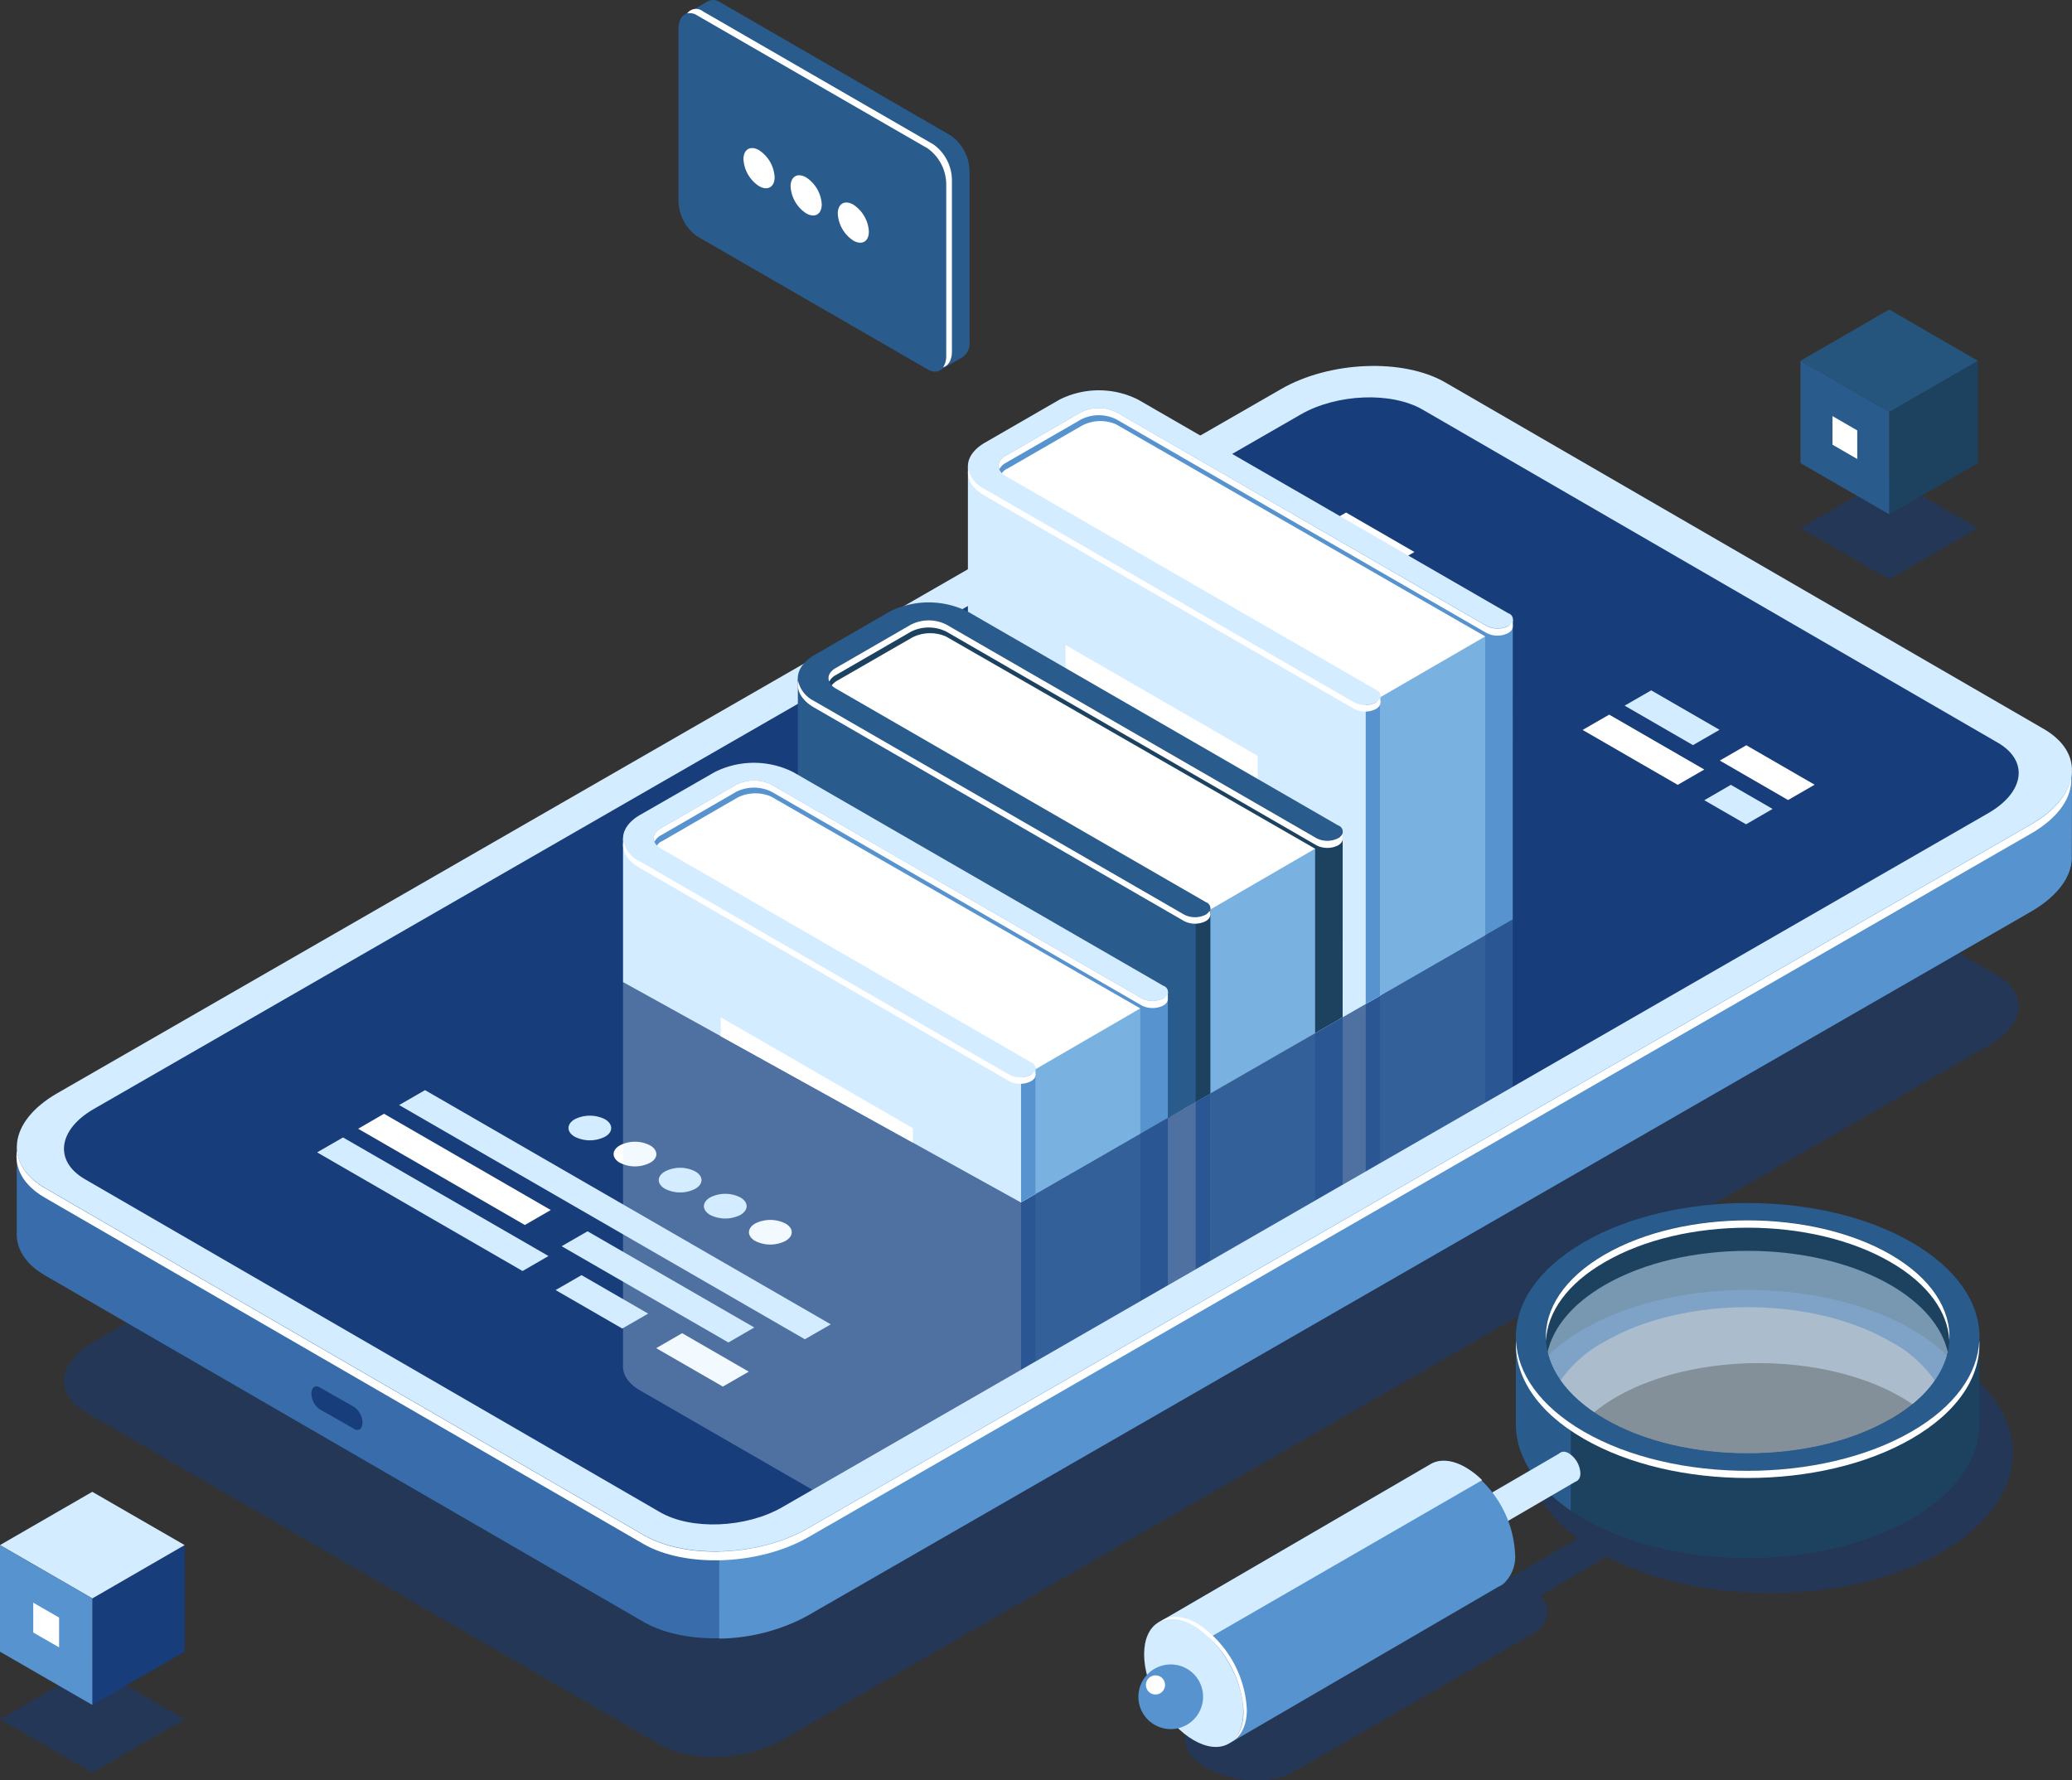 <svg id="_ÎÓÈ_1" data-name="—ÎÓÈ_1" xmlns="http://www.w3.org/2000/svg" xmlns:xlink="http://www.w3.org/1999/xlink" viewBox="0 0 316.57 272"><rect x="0" y="0" width="316.57" height="272" fill="#333333" stroke="none"/><defs><style>.cls-1{fill:none;}.cls-2,.cls-4{fill:#173d7a;}.cls-2,.cls-8{opacity:0.5;}.cls-3{fill:#396caa;}.cls-5{fill:#5793ce;}.cls-6,.cls-8{fill:#d4ecff;}.cls-7{fill:#fff;}.cls-9{fill:#1d4260;}.cls-10{fill:#295b8d;}.cls-11{fill:#983be9;}.cls-12{opacity:0.3;}.cls-13{clip-path:url(#clip-path);}.cls-14{fill:#79b1e0;}.cls-15{fill:#ff2c9c;}.cls-16{fill:#d3008d;}.cls-17{clip-path:url(#clip-path-2);}.cls-18{fill:#25557c;}</style><clipPath id="clip-path" transform="translate(0 0)"><polygon class="cls-1" points="95.19 150.08 155.97 183.74 236.28 137.52 246.01 157.5 119.26 230.45 72.89 206.77 95.19 150.08"/></clipPath><clipPath id="clip-path-2" transform="translate(0 0)"><polygon class="cls-1" points="89.22 146.77 155.97 183.74 248.52 130.48 249.95 50.4 188.35 40.38 91.93 107.62 89.22 146.77"/></clipPath></defs><path class="cls-2" d="M305.2,149.06,217.35,98.19c-4.77-2.76-13.12-2.43-18.63.75L14.35,205c-5.52,3.18-6.13,8-1.36,10.76l87.85,50.87c4.77,2.76,13.12,2.43,18.64-.75l184.36-106.1C309.36,156.64,310,151.83,305.2,149.06Z" transform="translate(0 0)"/><path class="cls-3" d="M98.29,247.82,6.86,194.88c-3-1.74-4.4-4.08-4.3-6.52h0l0-13.26,5.08,6c.33-.21.66-.43,1-.64l187-107.63c7.42-4.27,18.65-4.72,25.07-1L310.92,124c1.82-2,5.65-6.21,5.65-6.21l-.05,13h0c.14,2.93-1.95,6-6.14,8.46l-187,107.63C115.93,251.09,104.71,251.54,98.29,247.82Z" transform="translate(0 0)"/><path class="cls-4" d="M48.85,215.35l5.27,3c.69.4,1.26,0,1.26-1h0A3.05,3.05,0,0,0,54.12,215l-5.27-3c-.7-.4-1.27,0-1.27,1h0A3,3,0,0,0,48.85,215.35Z" transform="translate(0 0)"/><path class="cls-5" d="M195.71,72.78c7.42-4.27,18.65-4.72,25.07-1L310.92,124c1.82-2,5.65-6.21,5.65-6.21l-.05,13h0c.14,2.93-1.95,6-6.14,8.46l-187,107.63a29,29,0,0,1-13.5,3.51L110,122.08Z" transform="translate(0 0)"/><path class="cls-6" d="M312.24,111.38,220.82,58.44c-6.43-3.72-17.65-3.27-25.07,1L8.72,167.07C1.3,171.35.48,177.83,6.9,181.54l91.42,53c6.42,3.72,17.65,3.27,25.07-1l187-107.63C317.84,121.58,318.66,115.1,312.24,111.38Z" transform="translate(0 0)"/><path class="cls-7" d="M98.26,235.9,6.83,183c-3.31-1.92-4.68-4.57-4.23-7.27.16,2.19,1.57,4.27,4.3,5.85l91.42,53c6.42,3.72,17.65,3.27,25.07-1l187-107.63c3.6-2.07,5.63-4.66,6.05-7.2.22,3-1.85,6.16-6.12,8.62l-187,107.63C115.9,239.17,104.68,239.62,98.26,235.9Z" transform="translate(0 0)"/><path class="cls-4" d="M305.2,113.47,217.35,62.59c-4.77-2.76-13.12-2.43-18.63.75L14.35,169.45c-5.52,3.17-6.13,8-1.36,10.75l87.85,50.87c4.77,2.77,13.12,2.43,18.64-.74L303.84,124.22C309.36,121,310,116.23,305.2,113.47Z" transform="translate(0 0)"/><polygon class="cls-6" points="122.97 204.65 60.98 168.86 64.94 166.58 126.93 202.37 122.97 204.65"/><polygon class="cls-6" points="79.84 194.22 48.45 176.09 52.41 173.81 83.8 191.93 79.84 194.22"/><polygon class="cls-6" points="95.07 203.01 84.89 197.13 88.85 194.85 99.03 200.73 95.07 203.01"/><polygon class="cls-7" points="110.44 211.88 100.26 206.01 104.22 203.72 114.4 209.6 110.44 211.88"/><polygon class="cls-7" points="80.19 187.19 54.72 172.48 58.67 170.19 84.15 184.9 80.19 187.19"/><polygon class="cls-6" points="111.29 205.14 85.81 190.43 89.77 188.15 115.24 202.85 111.29 205.14"/><path class="cls-6" d="M92.43,173.7a5.12,5.12,0,0,1-4.62,0c-1.27-.74-1.27-1.93,0-2.67a5.15,5.15,0,0,1,4.62,0C93.7,171.77,93.7,173,92.43,173.7Z" transform="translate(0 0)"/><path class="cls-7" d="M99.32,177.68a5.06,5.06,0,0,1-4.61,0c-1.28-.73-1.28-1.93,0-2.66a5.06,5.06,0,0,1,4.61,0C100.6,175.75,100.6,177,99.32,177.68Z" transform="translate(0 0)"/><path class="cls-6" d="M106.22,181.66a5.06,5.06,0,0,1-4.61,0c-1.28-.73-1.28-1.93,0-2.66a5.06,5.06,0,0,1,4.61,0C107.5,179.73,107.5,180.93,106.22,181.66Z" transform="translate(0 0)"/><path class="cls-6" d="M113.12,185.65a5.15,5.15,0,0,1-4.62,0c-1.27-.74-1.27-1.93,0-2.67a5.08,5.08,0,0,1,4.62,0C114.39,183.72,114.39,184.91,113.12,185.65Z" transform="translate(0 0)"/><path class="cls-7" d="M120,189.63a5.15,5.15,0,0,1-4.62,0c-1.27-.74-1.27-1.93,0-2.67a5.15,5.15,0,0,1,4.62,0C121.29,187.7,121.29,188.89,120,189.63Z" transform="translate(0 0)"/><polygon class="cls-6" points="258.66 113.86 248.22 107.83 252.28 105.49 262.72 111.52 258.66 113.86"/><polygon class="cls-7" points="273.19 122.25 262.76 116.22 266.81 113.88 277.25 119.91 273.19 122.25"/><polygon class="cls-7" points="212.04 86.69 201.6 80.66 205.66 78.32 216.1 84.35 212.04 86.69"/><polygon class="cls-7" points="256.33 119.93 241.8 111.54 245.86 109.2 260.39 117.59 256.33 119.93"/><polygon class="cls-6" points="266.77 125.96 260.39 122.28 264.45 119.93 270.83 123.61 266.77 125.96"/><path class="cls-2" d="M183.34,262.35l36.38-21c2.87-1.66,7.53-1.75,11.31-.41l10-5.86c-9.39-7-10.24-16.58-2.55-24a20.89,20.89,0,0,0,6.72,5.84c12.05,7,31.58,7,43.63,0,4.7-2.71,7.54-6.09,8.57-9.61,13.74,8.4,13.5,21.64-.74,29.86-14.07,8.12-36.6,8.34-51.17.7l-10.09,5.91c1.7,2,1.32,4.41-1.29,5.92l-36.37,21c-3.45,2-9.46,1.74-13.43-.55S179.9,264.34,183.34,262.35Z" transform="translate(0 0)"/><path class="cls-8" d="M288.83,196.35c-12.05-6.95-31.58-6.95-43.63,0-5,2.89-7.91,6.51-8.76,10.27.75,3.31,3.11,6.52,7.09,9.21a25.36,25.36,0,0,1,3.36-2.32c12.05-6.95,31.58-6.95,43.63,0,.59.35,1.15.7,1.68,1.07a14.71,14.71,0,0,0,5.4-8C296.74,202.86,293.83,199.24,288.83,196.35Z" transform="translate(0 0)"/><path class="cls-9" d="M235.7,212.17l4.71-6.14,14.29-6.64L267,198.3l14.42,1.76,10,5.17,6.39,4.08,1.15-6.64L296.82,195s-5.46-3.61-5.8-4-12.78-4.79-12.78-4.79l-12.44-.84-10,1.26-10.18,3-6.72,4.71-5,6.39-.57,8Z" transform="translate(0 0)"/><polygon class="cls-9" points="302.43 204.29 302.43 217.21 298.98 211.61 302.43 204.29"/><path class="cls-10" d="M245.2,205c12.05-7,31.58-7,43.63,0a19.15,19.15,0,0,1,7.79,7.58c1.06-.95,2.43-1.7,3-3a24.4,24.4,0,0,0-7.56-6.47c-13.83-8-36.26-8-50.09,0a25.15,25.15,0,0,0-7.09,5.86,10.59,10.59,0,0,0,2.53,3.6A19.11,19.11,0,0,1,245.2,205Z" transform="translate(0 0)"/><path class="cls-8" d="M288.83,196.35c-12.05-6.95-31.58-6.95-43.63,0-5,2.89-7.91,6.51-8.76,10.27.85,3.75,3.77,7.38,8.76,10.26,12.05,7,31.58,7,43.63,0,5-2.88,7.91-6.51,8.77-10.26C296.74,202.86,293.83,199.24,288.83,196.35Z" transform="translate(0 0)"/><path class="cls-9" d="M299.62,209.56a4.46,4.46,0,0,1-1.08,1.4v-.14l-3.2,1.91-3.92,3.64L286,218.78l-7.5,2.69L271.8,223l-9.19.39-5.95-.61-11.76-3.08L237.23,213c.06-.13.11-.27.18-.4a10.59,10.59,0,0,1-2.53-3.6c-.21.25-.4.52-.59.78l-2.69-5.6v13.42h0c0,5.24,3.44,10.48,10.36,14.47,13.83,8,36.26,8,50.09,0C302.57,225.94,305.09,217,299.62,209.56Z" transform="translate(0 0)"/><path class="cls-10" d="M240,215.4,237.23,213c.06-.13.11-.27.18-.4a10.59,10.59,0,0,1-2.53-3.6c-.21.25-.4.52-.59.78l-2.69-5.6v13.42h0c0,4.71,2.79,9.41,8.38,13.22Z" transform="translate(0 0)"/><path class="cls-10" d="M292.06,189.83c-13.83-8-36.26-8-50.09,0s-13.83,20.93,0,28.92,36.26,8,50.09,0S305.89,197.81,292.06,189.83Zm-3.23,27c-12.05,7-31.58,7-43.63,0s-12-18.23,0-25.19,31.58-6.95,43.63,0S300.88,209.93,288.83,216.88Z" transform="translate(0 0)"/><polygon class="cls-6" points="218.81 233.4 238.44 221.98 241.05 226.21 221.33 237.69 218.81 233.4"/><path class="cls-11" d="M221.83,236.56c0,1.12-.79,1.58-1.76,1a3.9,3.9,0,0,1-1.76-3.05c0-1.12.79-1.58,1.76-1A3.9,3.9,0,0,1,221.83,236.56Z" transform="translate(0 0)"/><path class="cls-11" d="M221.83,236.56c0,1.12-.79,1.58-1.76,1a3.9,3.9,0,0,1-1.76-3.05c0-1.12.79-1.58,1.76-1A3.9,3.9,0,0,1,221.83,236.56Z" transform="translate(0 0)"/><path class="cls-6" d="M241.46,225.13c0,1.13-.78,1.58-1.76,1a3.9,3.9,0,0,1-1.76-3.05c0-1.12.79-1.57,1.76-1A3.86,3.86,0,0,1,241.46,225.13Z" transform="translate(0 0)"/><path class="cls-5" d="M231.48,237.39a16.72,16.72,0,0,0-7.57-13.11c-2.14-1.24-4.07-1.32-5.44-.47h0L177,247.93l10.85,18.45,41.06-23.9a3.47,3.47,0,0,0,.79-.46l0,0h0A5.64,5.64,0,0,0,231.48,237.39Z" transform="translate(0 0)"/><path class="cls-6" d="M180,253l46.45-26.82a12.2,12.2,0,0,0-2.5-1.94c-2.14-1.24-4.07-1.32-5.44-.47h0L177,247.93Z" transform="translate(0 0)"/><ellipse class="cls-6" cx="182.38" cy="257.16" rx="6.18" ry="10.71" transform="translate(-104.15 125.65) rotate(-30)"/><path class="cls-5" d="M183.81,259.27a4.94,4.94,0,1,1-4.93-4.93A4.93,4.93,0,0,1,183.81,259.27Z" transform="translate(0 0)"/><path class="cls-7" d="M178,257.46a1.46,1.46,0,1,1-1.45-1.45A1.45,1.45,0,0,1,178,257.46Z" transform="translate(0 0)"/><path class="cls-7" d="M182.94,248.09c-2.23-1.29-4.24-1.32-5.63-.34,1.35-.63,3.12-.46,5.07.66A16.74,16.74,0,0,1,190,261.53c0,2.24-.74,3.86-2,4.71,1.53-.72,2.5-2.46,2.5-5A16.72,16.72,0,0,0,182.94,248.09Z" transform="translate(0 0)"/><path class="cls-7" d="M288.83,191.69c-12.05-6.95-31.58-6.95-43.63,0-6.27,3.62-9.27,8.42-9,13.16.24-4.36,3.24-8.69,9-12,12.05-7,31.58-7,43.63,0,5.77,3.33,8.77,7.66,9,12C298.1,200.11,295.1,195.32,288.83,191.69Z" transform="translate(0 0)"/><path class="cls-7" d="M292.06,218.75c-13.83,8-36.26,8-50.09,0-6.66-3.85-10.11-8.85-10.35-13.9-.26,5.42,3.19,10.89,10.35,15,13.83,8,36.26,8,50.09,0,7.17-4.14,10.61-9.6,10.35-15C302.17,209.9,298.73,214.9,292.06,218.75Z" transform="translate(0 0)"/><g class="cls-12"><g class="cls-13"><path class="cls-6" d="M150.38,164.24c-3.33,1.92-3.33,5,0,7l56.53,32.64a3.71,3.71,0,0,0,3.31,0,1,1,0,0,0,0-1.92L153.69,169.3c-1.5-.87-1.5-2.28,0-3.14l5.48-3.17c-.61-.91-1.16-1.86-1.7-2.84Z" transform="translate(0 0)"/><path class="cls-5" d="M230.44,190.26l-56.53-32.64a13.35,13.35,0,0,0-12.06,0l-4.38,2.53c.54,1,1.09,1.93,1.7,2.84l6-3.46a6.06,6.06,0,0,1,5.44,0l56.53,32.64a3.64,3.64,0,0,0,3.31,0A1,1,0,0,0,230.44,190.26Z" transform="translate(0 0)"/><polygon class="cls-5" points="231.12 191.28 231.13 111.8 171.89 78.77 163.6 78.22 155.59 83.41 150.68 87.69 208.39 179.22 227.24 190.33 231.12 191.28"/><polygon class="cls-14" points="209.21 201.32 226.92 191.1 226.92 114.28 208.66 122.76 209.21 201.32"/><polygon class="cls-6" points="147.88 88.31 147.88 167.67 210.07 203.24 210.9 202.91 210.9 123.43 147.88 88.31"/><path class="cls-7" d="M182.86,89l-12.36-7.1a6.08,6.08,0,0,0-5.11.16l-11.47,6.62a1.76,1.76,0,0,0-1.09,1.88l31.24,18.67,25.08,15.39,17.77-10.3Z" transform="translate(0 0)"/><path class="cls-5" d="M208.66,122.18v82.06a3.53,3.53,0,0,0,1.56-.39,1.17,1.17,0,0,0,.68-.94h0v0h0V123.43Z" transform="translate(0 0)"/><polygon class="cls-7" points="231.13 112.79 231.13 111.8 230.81 111.8 230.71 112.47 231.13 112.79"/><polygon class="cls-7" points="210.9 124.46 210.9 123.44 210.6 123.88 210.9 124.46"/><path class="cls-6" d="M206.91,124.37,150.38,91.73c-3.33-1.92-3.33-5,0-7l11.47-6.62a13.35,13.35,0,0,1,12.06,0l56.53,32.63a1,1,0,0,1,0,1.92,3.71,3.71,0,0,1-3.31,0L170.6,80.06a6,6,0,0,0-5.44,0l-11.47,6.62c-1.5.87-1.5,2.28,0,3.14l56.53,32.64a1,1,0,0,1,0,1.91A3.64,3.64,0,0,1,206.91,124.37Z" transform="translate(0 0)"/><polygon class="cls-7" points="192.17 162 162.8 145.04 162.8 115.59 192.17 132.55 192.17 162"/><path class="cls-7" d="M230.44,112.7a3.71,3.71,0,0,1-3.31,0L170.6,80.06a6,6,0,0,0-5.44,0l-11.47,6.62c-1,.57-1.32,1.37-1,2.1a2.24,2.24,0,0,1,1-1l11.47-6.62a6,6,0,0,1,5.44,0l56.53,32.63a3.64,3.64,0,0,0,3.31,0c.69-.4.86-1,.5-1.48A1.56,1.56,0,0,1,230.44,112.7Z" transform="translate(0 0)"/><path class="cls-7" d="M210.22,124.37a3.64,3.64,0,0,1-3.31,0L150.38,91.73a4.51,4.51,0,0,1-2.44-3c-.27,1.43.54,2.91,2.44,4l56.53,32.64a3.64,3.64,0,0,0,3.31,0c.69-.4.86-1,.5-1.48A1.66,1.66,0,0,1,210.22,124.37Z" transform="translate(0 0)"/><path class="cls-15" d="M124.39,179.63c-3.33,1.92-3.33,5.05,0,7l56.53,32.63a3.64,3.64,0,0,0,3.31,0,1,1,0,0,0,0-1.91L127.7,184.68c-1.5-.86-1.5-2.27,0-3.14l5.48-3.16c-.61-.92-1.16-1.87-1.7-2.84Z" transform="translate(0 0)"/><path class="cls-16" d="M204.45,205.65,147.92,173a13.35,13.35,0,0,0-12.06,0l-4.38,2.53c.54,1,1.09,1.92,1.7,2.84l6-3.46a6,6,0,0,1,5.44,0l56.53,32.64a3.71,3.71,0,0,0,3.31,0A1,1,0,0,0,204.45,205.65Z" transform="translate(0 0)"/><polygon class="cls-5" points="205.13 206.67 205.14 127.18 145.9 94.16 137.61 93.61 129.6 98.8 124.69 103.08 182.4 194.61 201.25 205.71 205.13 206.67"/><polygon class="cls-14" points="183.22 216.71 200.93 206.49 200.93 129.66 182.68 138.15 183.22 216.71"/><polygon class="cls-6" points="121.9 103.69 121.9 183.05 184.08 218.62 184.91 218.29 184.91 138.82 121.9 103.69"/><path class="cls-7" d="M156.87,104.35l-12.36-7.1a6.08,6.08,0,0,0-5.11.15L127.93,104c-.89.51-1.25,1.21-1.08,1.88l31.23,18.66L183.16,140l17.77-10.31Z" transform="translate(0 0)"/><path class="cls-5" d="M182.68,137.57v82.05a3.27,3.27,0,0,0,1.55-.39,1.17,1.17,0,0,0,.68-.94h0V138.82Z" transform="translate(0 0)"/><polygon class="cls-7" points="205.14 128.17 205.14 127.18 204.82 127.18 204.72 127.85 205.14 128.17"/><polygon class="cls-7" points="184.91 139.85 184.91 138.83 184.61 139.26 184.91 139.85"/><path class="cls-15" d="M180.92,139.76l-56.53-32.64c-3.33-1.92-3.33-5,0-7l11.47-6.63a13.35,13.35,0,0,1,12.06,0l56.53,32.64a1,1,0,0,1,0,1.91,3.64,3.64,0,0,1-3.31,0L144.61,95.45a6,6,0,0,0-5.44,0l-11.47,6.62c-1.5.86-1.5,2.27,0,3.14l56.53,32.64a1,1,0,0,1,0,1.91A3.64,3.64,0,0,1,180.92,139.76Z" transform="translate(0 0)"/><polygon class="cls-7" points="166.19 177.38 136.81 160.42 136.81 130.97 166.19 147.93 166.19 177.38"/><path class="cls-7" d="M204.45,128.08a3.64,3.64,0,0,1-3.31,0L144.61,95.45a6,6,0,0,0-5.44,0l-11.47,6.62c-1,.57-1.32,1.36-1,2.09a2.22,2.22,0,0,1,1-1l11.47-6.63a6.06,6.06,0,0,1,5.44,0l56.53,32.64a3.64,3.64,0,0,0,3.31,0c.69-.4.86-1,.5-1.48A1.54,1.54,0,0,1,204.45,128.08Z" transform="translate(0 0)"/><path class="cls-7" d="M184.23,139.76a3.64,3.64,0,0,1-3.31,0l-56.53-32.64a4.58,4.58,0,0,1-2.44-3c-.27,1.43.55,2.91,2.44,4l56.53,32.63a3.64,3.64,0,0,0,3.31,0c.69-.4.86-1,.5-1.47A1.67,1.67,0,0,1,184.23,139.76Z" transform="translate(0 0)"/><path class="cls-6" d="M97.68,205.4c-3.32,1.92-3.32,5,0,7L154.21,245a3.64,3.64,0,0,0,3.31,0,1,1,0,0,0,0-1.91L101,210.45c-1.5-.86-1.5-2.27,0-3.14l5.47-3.16c-.61-.91-1.16-1.87-1.7-2.84Z" transform="translate(0 0)"/><path class="cls-5" d="M177.75,231.42l-56.53-32.64a13.35,13.35,0,0,0-12.06,0l-4.39,2.53c.54,1,1.09,1.93,1.7,2.84l6-3.46a6,6,0,0,1,5.44,0l56.52,32.64a3.66,3.66,0,0,0,3.32,0A1,1,0,0,0,177.75,231.42Z" transform="translate(0 0)"/><polygon class="cls-5" points="178.43 232.44 178.43 152.95 119.19 119.93 110.91 119.38 102.9 124.57 97.98 128.85 155.7 220.38 174.54 231.48 178.43 232.44"/><polygon class="cls-14" points="156.52 242.48 174.22 232.26 174.22 155.44 155.97 163.92 156.52 242.48"/><polygon class="cls-6" points="95.19 129.47 95.19 208.82 157.38 244.39 158.21 244.06 158.21 164.59 95.19 129.47"/><path class="cls-7" d="M130.17,130.12,117.81,123a6.1,6.1,0,0,0-5.12.15l-11.47,6.63a1.75,1.75,0,0,0-1.08,1.88l31.23,18.66,25.09,15.4,17.76-10.31Z" transform="translate(0 0)"/><path class="cls-5" d="M156,163.34v82a3.24,3.24,0,0,0,1.55-.39,1.19,1.19,0,0,0,.69-.94h0V164.59Z" transform="translate(0 0)"/><polygon class="cls-7" points="178.43 153.94 178.43 152.95 178.12 152.95 178.02 153.63 178.43 153.94"/><polygon class="cls-7" points="158.21 165.62 158.21 164.6 157.9 165.03 158.21 165.62"/><path class="cls-6" d="M154.21,165.53,97.68,132.89c-3.32-1.92-3.32-5,0-7l11.48-6.63a13.35,13.35,0,0,1,12.06,0l56.53,32.64a1,1,0,0,1,0,1.91,3.66,3.66,0,0,1-3.32,0l-56.52-32.63a6,6,0,0,0-5.44,0L101,127.84c-1.5.87-1.5,2.27,0,3.14l56.52,32.64a1,1,0,0,1,0,1.91A3.64,3.64,0,0,1,154.21,165.53Z" transform="translate(0 0)"/><polygon class="cls-6" points="139.48 203.15 110.11 186.19 110.11 156.75 139.48 173.71 139.48 203.15"/><path class="cls-7" d="M177.75,153.85a3.66,3.66,0,0,1-3.32,0l-56.52-32.63a6,6,0,0,0-5.44,0L101,127.84c-1,.57-1.32,1.37-1,2.09a2.3,2.3,0,0,1,1-1l11.47-6.63a6.06,6.06,0,0,1,5.44,0l56.52,32.64a3.66,3.66,0,0,0,3.32,0c.69-.4.85-1,.5-1.48A1.53,1.53,0,0,1,177.75,153.85Z" transform="translate(0 0)"/><path class="cls-7" d="M157.52,165.53a3.64,3.64,0,0,1-3.31,0L97.68,132.89a4.58,4.58,0,0,1-2.44-3c-.26,1.43.55,2.92,2.44,4l56.53,32.64a3.71,3.71,0,0,0,3.31,0c.7-.4.86-1,.51-1.48A1.73,1.73,0,0,1,157.52,165.53Z" transform="translate(0 0)"/></g></g><g class="cls-17"><path class="cls-6" d="M150.38,147.21c-3.33,1.92-3.33,5,0,7l56.53,32.64a3.71,3.71,0,0,0,3.31,0,1,1,0,0,0,0-1.92l-56.53-32.63c-1.5-.87-1.5-2.28,0-3.14l5.48-3.17c-.61-.91-1.16-1.86-1.7-2.84Z" transform="translate(0 0)"/><path class="cls-5" d="M230.44,173.23l-56.53-32.64a13.35,13.35,0,0,0-12.06,0l-4.38,2.53c.54,1,1.09,1.93,1.7,2.84l6-3.46a6.06,6.06,0,0,1,5.44,0l56.53,32.64a3.64,3.64,0,0,0,3.31,0A1,1,0,0,0,230.44,173.23Z" transform="translate(0 0)"/><polygon class="cls-5" points="231.12 174.25 231.13 94.77 171.89 61.74 163.6 61.2 155.59 66.38 150.68 70.66 208.39 162.19 227.24 173.3 231.12 174.25"/><polygon class="cls-14" points="209.21 184.29 226.92 174.07 226.92 97.25 208.66 105.73 209.21 184.29"/><polygon class="cls-6" points="147.88 71.28 147.88 150.64 210.07 186.21 210.9 185.88 210.9 106.4 147.88 71.28"/><path class="cls-7" d="M182.86,71.93l-12.36-7.1a6.08,6.08,0,0,0-5.11.16l-11.47,6.62a1.76,1.76,0,0,0-1.09,1.88l31.24,18.67,25.08,15.39,17.77-10.3Z" transform="translate(0 0)"/><path class="cls-5" d="M208.66,105.15v82.06a3.53,3.53,0,0,0,1.56-.39,1.17,1.17,0,0,0,.68-.94h0v0h0V106.4Z" transform="translate(0 0)"/><polygon class="cls-7" points="231.13 95.76 231.13 94.77 230.81 94.77 230.71 95.44 231.13 95.76"/><polygon class="cls-7" points="210.9 107.43 210.9 106.42 210.6 106.85 210.9 107.43"/><path class="cls-6" d="M206.91,107.34,150.38,74.7c-3.33-1.92-3.33-5,0-7l11.47-6.62a13.35,13.35,0,0,1,12.06,0l56.53,32.63a1,1,0,0,1,0,1.92,3.71,3.71,0,0,1-3.31,0L170.6,63a6,6,0,0,0-5.44,0l-11.47,6.62c-1.5.87-1.5,2.28,0,3.14l56.53,32.64a1,1,0,0,1,0,1.91A3.64,3.64,0,0,1,206.91,107.34Z" transform="translate(0 0)"/><polygon class="cls-7" points="192.17 144.97 162.8 128.01 162.8 98.56 192.17 115.52 192.17 144.97"/><path class="cls-7" d="M230.44,95.67a3.71,3.71,0,0,1-3.31,0L170.6,63a6,6,0,0,0-5.44,0l-11.47,6.62c-1,.57-1.32,1.37-1,2.1a2.24,2.24,0,0,1,1-1l11.47-6.62a6,6,0,0,1,5.44,0l56.53,32.63a3.64,3.64,0,0,0,3.31,0c.69-.4.86-1,.5-1.48A1.56,1.56,0,0,1,230.44,95.67Z" transform="translate(0 0)"/><path class="cls-7" d="M210.22,107.34a3.64,3.64,0,0,1-3.31,0L150.38,74.7a4.51,4.51,0,0,1-2.44-3c-.27,1.43.54,2.91,2.44,4l56.53,32.64a3.64,3.64,0,0,0,3.31,0c.69-.4.86-1,.5-1.48A1.66,1.66,0,0,1,210.22,107.34Z" transform="translate(0 0)"/><path class="cls-15" d="M124.39,179.63c-3.33,1.92-3.33,5.05,0,7l56.53,32.63a3.64,3.64,0,0,0,3.31,0,1,1,0,0,0,0-1.91L127.7,184.68c-1.5-.86-1.5-2.27,0-3.14l5.48-3.16c-.61-.92-1.16-1.87-1.7-2.84Z" transform="translate(0 0)"/><path class="cls-16" d="M204.45,205.65,147.92,173a13.35,13.35,0,0,0-12.06,0l-4.38,2.53c.54,1,1.09,1.92,1.7,2.84l6-3.46a6,6,0,0,1,5.44,0l56.53,32.64a3.71,3.71,0,0,0,3.31,0A1,1,0,0,0,204.45,205.65Z" transform="translate(0 0)"/><polygon class="cls-9" points="205.13 206.67 205.14 127.18 145.9 94.16 137.61 93.61 129.6 98.8 124.69 103.08 182.4 194.61 201.25 205.71 205.13 206.67"/><polygon class="cls-14" points="183.22 216.71 200.93 206.49 200.93 129.66 182.68 138.15 183.22 216.71"/><polygon class="cls-10" points="121.9 103.69 121.9 183.05 184.08 218.62 184.91 218.29 184.91 138.82 121.9 103.69"/><path class="cls-7" d="M156.87,104.35l-12.36-7.1a6.08,6.08,0,0,0-5.11.15L127.93,104c-.89.51-1.25,1.21-1.08,1.88l31.23,18.66L183.16,140l17.77-10.31Z" transform="translate(0 0)"/><path class="cls-9" d="M182.68,137.57v82.05a3.27,3.27,0,0,0,1.55-.39,1.17,1.17,0,0,0,.68-.94h0V138.82Z" transform="translate(0 0)"/><polygon class="cls-7" points="205.14 128.17 205.14 127.18 204.82 127.18 204.72 127.85 205.14 128.17"/><polygon class="cls-7" points="184.91 139.85 184.91 138.83 184.61 139.26 184.91 139.85"/><path class="cls-10" d="M180.92,139.76l-56.53-32.64c-3.33-1.92-3.33-5,0-7l11.47-6.63a13.35,13.35,0,0,1,12.06,0l56.53,32.64a1,1,0,0,1,0,1.91,3.64,3.64,0,0,1-3.31,0L144.61,95.45a6,6,0,0,0-5.44,0l-11.47,6.62c-1.5.86-1.5,2.27,0,3.14l56.53,32.64a1,1,0,0,1,0,1.91A3.64,3.64,0,0,1,180.92,139.76Z" transform="translate(0 0)"/><polygon class="cls-7" points="166.19 177.38 136.81 160.42 136.81 130.97 166.19 147.93 166.19 177.38"/><path class="cls-7" d="M204.45,128.08a3.64,3.64,0,0,1-3.31,0L144.61,95.45a6,6,0,0,0-5.44,0l-11.47,6.62c-1,.57-1.32,1.36-1,2.09a2.22,2.22,0,0,1,1-1l11.47-6.63a6.06,6.06,0,0,1,5.44,0l56.53,32.64a3.64,3.64,0,0,0,3.31,0c.69-.4.86-1,.5-1.48A1.54,1.54,0,0,1,204.45,128.08Z" transform="translate(0 0)"/><path class="cls-7" d="M184.23,139.76a3.64,3.64,0,0,1-3.31,0l-56.53-32.64a4.58,4.58,0,0,1-2.44-3c-.27,1.43.55,2.91,2.44,4l56.53,32.63a3.64,3.64,0,0,0,3.31,0c.69-.4.86-1,.5-1.47A1.67,1.67,0,0,1,184.23,139.76Z" transform="translate(0 0)"/><path class="cls-6" d="M97.68,204.1c-3.32,1.92-3.32,5.05,0,7l56.53,32.63a3.64,3.64,0,0,0,3.31,0,1,1,0,0,0,0-1.91L101,209.15c-1.5-.86-1.5-2.27,0-3.14l5.47-3.16c-.61-.92-1.16-1.87-1.7-2.84Z" transform="translate(0 0)"/><path class="cls-5" d="M177.75,230.12l-56.53-32.64a13.35,13.35,0,0,0-12.06,0L104.77,200c.54,1,1.09,1.92,1.7,2.84l6-3.46a6,6,0,0,1,5.44,0L174.43,232a3.73,3.73,0,0,0,3.32,0A1,1,0,0,0,177.75,230.12Z" transform="translate(0 0)"/><polygon class="cls-5" points="178.43 231.14 178.43 151.65 119.19 118.63 110.91 118.08 102.9 123.27 97.98 127.55 155.7 219.08 174.54 230.18 178.43 231.14"/><polygon class="cls-14" points="156.52 241.18 174.22 230.96 174.22 154.13 155.97 162.62 156.52 241.18"/><polygon class="cls-6" points="95.19 128.16 95.19 207.52 157.38 243.09 158.21 242.76 158.21 163.29 95.19 128.16"/><path class="cls-7" d="M130.17,128.82l-12.36-7.1a6.1,6.1,0,0,0-5.12.15l-11.47,6.63a1.75,1.75,0,0,0-1.08,1.88L131.37,149l25.09,15.4,17.76-10.31Z" transform="translate(0 0)"/><path class="cls-5" d="M156,162v82.05a3.24,3.24,0,0,0,1.55-.39,1.19,1.19,0,0,0,.69-.94h0V163.29Z" transform="translate(0 0)"/><polygon class="cls-7" points="178.43 152.64 178.43 151.65 178.12 151.65 178.02 152.32 178.43 152.64"/><polygon class="cls-7" points="158.21 164.32 158.21 163.3 157.9 163.73 158.21 164.32"/><path class="cls-6" d="M154.21,164.23,97.68,131.59c-3.32-1.92-3.32-5,0-7L109.16,118a13.35,13.35,0,0,1,12.06,0l56.53,32.64a1,1,0,0,1,0,1.91,3.66,3.66,0,0,1-3.32,0l-56.52-32.63a6,6,0,0,0-5.44,0L101,126.54c-1.5.86-1.5,2.27,0,3.14l56.52,32.64a1,1,0,0,1,0,1.91A3.64,3.64,0,0,1,154.21,164.23Z" transform="translate(0 0)"/><polygon class="cls-7" points="139.48 201.85 110.11 184.89 110.11 155.44 139.48 172.4 139.48 201.85"/><path class="cls-7" d="M177.75,152.55a3.66,3.66,0,0,1-3.32,0l-56.52-32.63a6,6,0,0,0-5.44,0L101,126.54c-1,.57-1.32,1.36-1,2.09a2.25,2.25,0,0,1,1-1L112.47,121a6.06,6.06,0,0,1,5.44,0l56.52,32.64a3.66,3.66,0,0,0,3.32,0c.69-.4.85-1,.5-1.48A1.66,1.66,0,0,1,177.75,152.55Z" transform="translate(0 0)"/><path class="cls-7" d="M157.52,164.23a3.64,3.64,0,0,1-3.31,0L97.68,131.59a4.58,4.58,0,0,1-2.44-3c-.26,1.43.55,2.91,2.44,4l56.53,32.63a3.64,3.64,0,0,0,3.31,0c.7-.4.86-1,.51-1.47A1.73,1.73,0,0,1,157.52,164.23Z" transform="translate(0 0)"/></g><polygon class="cls-2" points="288.64 88.52 275.09 80.7 288.64 72.88 302.19 80.7 288.64 88.52"/><polygon class="cls-9" points="302.19 70.77 288.64 78.59 288.64 62.95 302.19 55.13 302.19 70.77"/><polygon class="cls-18" points="288.64 62.95 275.09 55.13 288.64 47.3 302.19 55.13 288.64 62.95"/><polygon class="cls-10" points="288.64 78.59 275.09 70.77 275.09 55.13 288.64 62.95 288.64 78.59"/><polygon class="cls-7" points="283.76 70.14 279.97 67.95 279.97 63.58 283.76 65.77 283.76 70.14"/><polygon class="cls-2" points="14.11 270.87 0 262.73 14.1 254.58 28.21 262.73 14.11 270.87"/><polygon class="cls-4" points="28.21 252.39 14.11 260.53 14.11 244.25 28.21 236.1 28.21 252.39"/><polygon class="cls-6" points="14.11 244.25 0 236.1 14.1 227.96 28.21 236.1 14.11 244.25"/><polygon class="cls-5" points="14.11 260.53 0 252.39 0 236.1 14.11 244.25 14.11 260.53"/><polygon class="cls-7" points="9.03 251.73 5.08 249.46 5.08 244.9 9.03 247.18 9.03 251.73"/><path class="cls-10" d="M145.22,20.68,110,.33a1.83,1.83,0,0,0-1.83-.15v0l-3.42,2,2.4.87V28.68A6.76,6.76,0,0,0,110,34.09l33.68,19.45v3l3.45-2h0a2.51,2.51,0,0,0,1-2.26V26.09A6.79,6.79,0,0,0,145.22,20.68Z" transform="translate(0 0)"/><path class="cls-10" d="M141.74,56.45,106.49,36.1a6.8,6.8,0,0,1-2.83-5.42V4.48c0-2.09,1.27-3.05,2.83-2.14l35.25,20.34a6.81,6.81,0,0,1,2.83,5.42V54.3C144.57,56.39,143.3,57.35,141.74,56.45Z" transform="translate(0 0)"/><path class="cls-7" d="M142.6,22.06,107.36,1.71a1.66,1.66,0,0,0-2.37.34,2,2,0,0,1,1.5.29l35.25,20.34a6.81,6.81,0,0,1,2.83,5.42V54.3a3.14,3.14,0,0,1-.47,1.81c.8-.21,1.34-1.08,1.34-2.43V27.48A6.78,6.78,0,0,0,142.6,22.06Z" transform="translate(0 0)"/><path class="cls-7" d="M118.35,27.07c0,1.52-1.07,2.13-2.38,1.37a5.25,5.25,0,0,1-2.38-4.11c0-1.52,1.07-2.14,2.38-1.38A5.28,5.28,0,0,1,118.35,27.07Z" transform="translate(0 0)"/><path class="cls-7" d="M125.55,31.23c0,1.52-1.07,2.13-2.38,1.37a5.27,5.27,0,0,1-2.38-4.12c0-1.51,1.07-2.13,2.38-1.37A5.27,5.27,0,0,1,125.55,31.23Z" transform="translate(0 0)"/><path class="cls-7" d="M132.75,35.39c0,1.52-1.06,2.13-2.38,1.37A5.26,5.26,0,0,1,128,32.64c0-1.51,1.06-2.13,2.37-1.37A5.24,5.24,0,0,1,132.75,35.39Z" transform="translate(0 0)"/></svg>